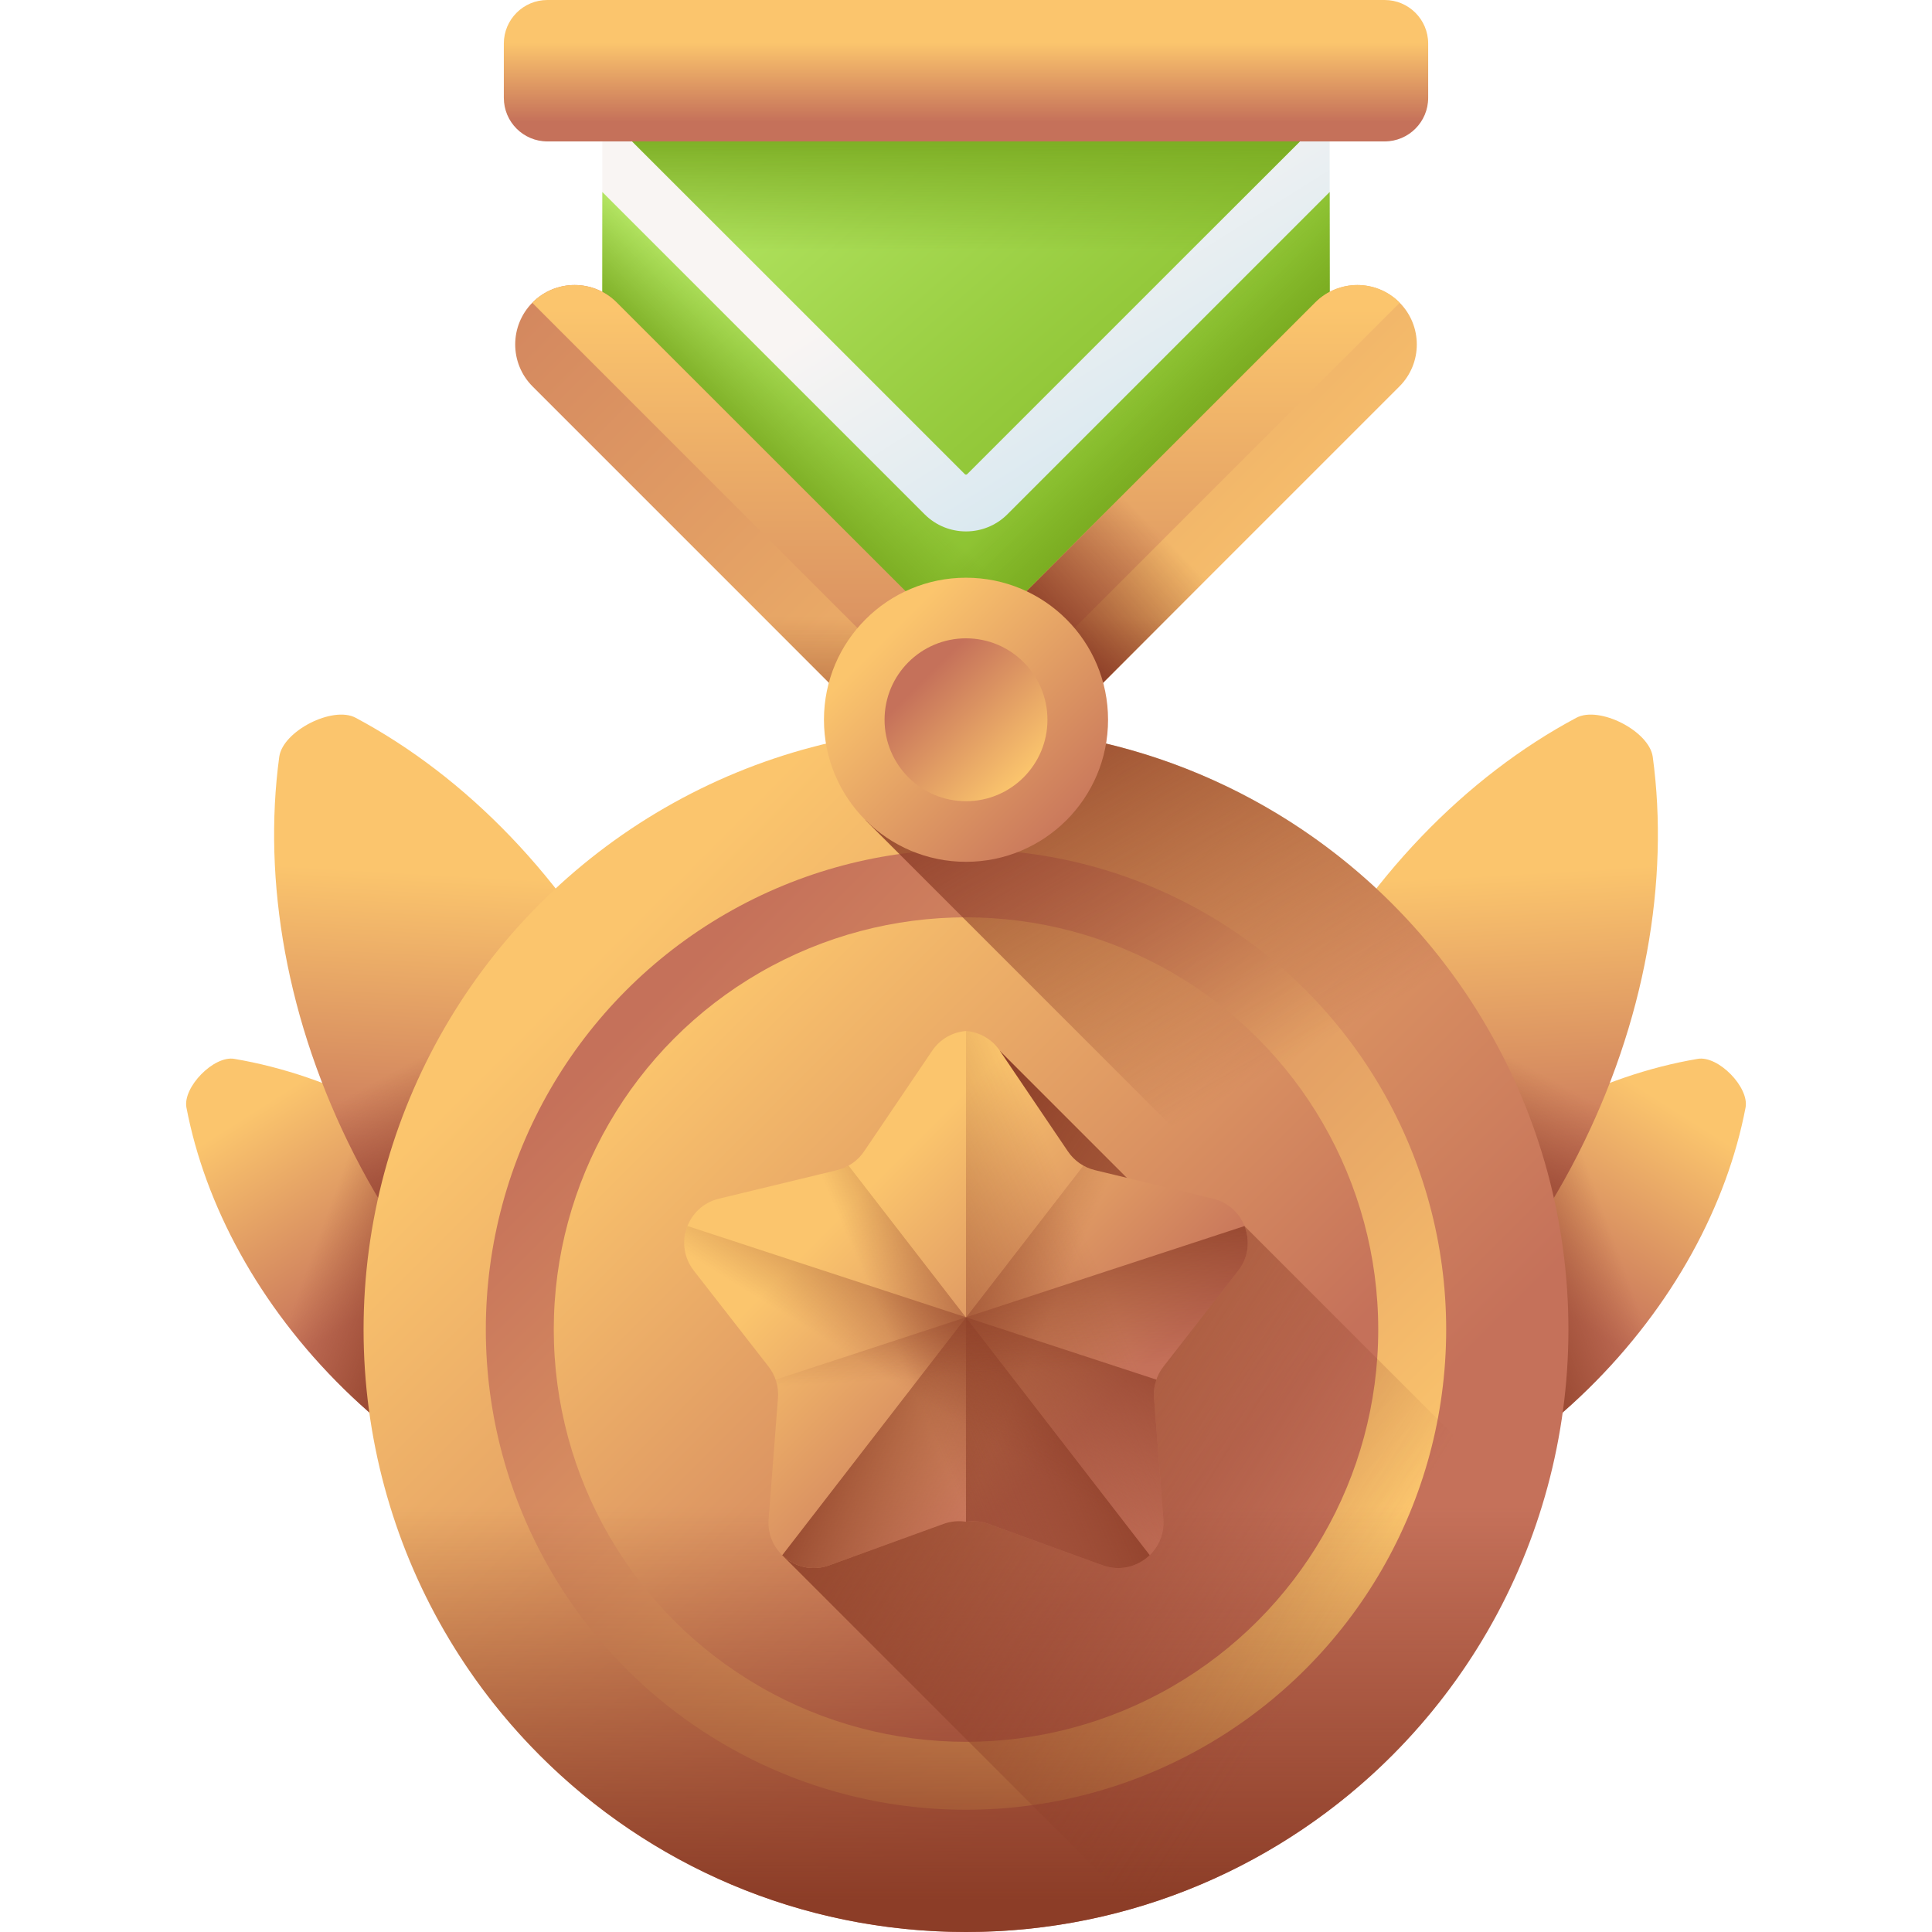 <svg xmlns="http://www.w3.org/2000/svg" version="1.1" xmlns:xlink="http://www.w3.org/1999/xlink" xmlns:svgjs="http://svgjs.com/svgjs" width="512" height="512" x="0" y="0" viewBox="0 0 510 510" style="enable-background:new 0 0 512 512" xml:space="preserve"><defs><linearGradient id="SVGID_1_" gradientTransform="matrix(.934 .358 -.358 .934 -138.606 -354.557)" gradientUnits="userSpaceOnUse" x1="431.202" x2="480.145" xlink:href="#lg1" y1="521.137" y2="557.508"></linearGradient><linearGradient id="SVGID_00000106113030674627527000000011675722416875708583_" gradientTransform="matrix(.934 .358 -.358 .934 -138.606 -354.557)" gradientUnits="userSpaceOnUse" x1="451.72" x2="488.839" xlink:href="#lg2" y1="561.82" y2="561.221"></linearGradient><linearGradient id="SVGID_00000018238689072769584250000005509058855753628545_" gradientTransform="matrix(.934 .358 -.358 .934 -138.606 -354.557)" gradientUnits="userSpaceOnUse" x1="463.761" x2="488.457" xlink:href="#lg1" y1="449.875" y2="527.107"></linearGradient><linearGradient id="SVGID_00000114792353373030639880000007183448900706701209_" gradientTransform="matrix(.934 .358 -.358 .934 -138.606 -354.557)" gradientUnits="userSpaceOnUse" x1="468.737" x2="500.468" xlink:href="#lg2" y1="491.93" y2="519.47"></linearGradient><linearGradient id="SVGID_00000049925939611378189560000008491307268379650466_" gradientTransform="matrix(-.934 .358 .358 .934 958.435 -354.557)" gradientUnits="userSpaceOnUse" x1="720.557" x2="769.5" xlink:href="#lg1" y1="410.379" y2="446.749"></linearGradient><linearGradient id="SVGID_00000050630593499627444530000006899127445111967872_" gradientTransform="matrix(-.934 .358 .358 .934 958.435 -354.557)" gradientUnits="userSpaceOnUse" x1="741.075" x2="778.194" xlink:href="#lg2" y1="451.061" y2="450.462"></linearGradient><linearGradient id="SVGID_00000049932793420042601990000012835787075214329746_" gradientTransform="matrix(-.934 .358 .358 .934 958.435 -354.557)" gradientUnits="userSpaceOnUse" x1="753.116" x2="777.812" xlink:href="#lg1" y1="339.117" y2="416.348"></linearGradient><linearGradient id="SVGID_00000042711791447387489670000014827432407210869165_" gradientTransform="matrix(-.934 .358 .358 .934 958.435 -354.557)" gradientUnits="userSpaceOnUse" x1="758.092" x2="789.823" xlink:href="#lg2" y1="381.171" y2="408.711"></linearGradient><linearGradient id="SVGID_00000012473994419417457300000008786649331871959168_" gradientUnits="userSpaceOnUse" x1="156.954" x2="324.67" xlink:href="#lg1" y1="252.928" y2="420.644"></linearGradient><linearGradient id="SVGID_00000018919005500079697710000012645944846826055080_" gradientUnits="userSpaceOnUse" x1="337.326" x2="170.272" xlink:href="#lg1" y1="433.3" y2="266.246"></linearGradient><linearGradient id="SVGID_00000138541141564077426450000011187432492525464968_" gradientUnits="userSpaceOnUse" x1="175.891" x2="306.108" xlink:href="#lg1" y1="271.865" y2="402.082"></linearGradient><linearGradient id="SVGID_00000016787611390631994080000017525715681145371782_" gradientUnits="userSpaceOnUse" x1="255" x2="255" xlink:href="#lg2" y1="397.502" y2="501.882"></linearGradient><linearGradient id="SVGID_00000025408745545220902860000001198669253987985054_" gradientUnits="userSpaceOnUse" x1="350.243" x2="218.909" xlink:href="#lg2" y1="433.62" y2="350.953"></linearGradient><linearGradient id="SVGID_00000132058150211660521820000017834197133222122399_" gradientUnits="userSpaceOnUse" x1="221.874" x2="281.61" xlink:href="#lg1" y1="320.747" y2="380.482"></linearGradient><linearGradient id="SVGID_00000111174842818728827850000003509463940455402914_" gradientUnits="userSpaceOnUse" x1="290.793" x2="208.23" xlink:href="#lg2" y1="337.034" y2="371.166"></linearGradient><linearGradient id="SVGID_00000060028365816896364600000008661628946096492729_" gradientUnits="userSpaceOnUse" x1="269.236" x2="224.034" xlink:href="#lg2" y1="366.334" y2="346.961"></linearGradient><linearGradient id="SVGID_00000145038406879816526030000013394853554959771309_" gradientTransform="matrix(-1 0 0 1 528.704 0)" gradientUnits="userSpaceOnUse" x1="287.94" x2="242.738" xlink:href="#lg2" y1="366.334" y2="346.961"></linearGradient><linearGradient id="SVGID_00000173149398945396086060000006062974716471016359_" gradientUnits="userSpaceOnUse" x1="241.769" x2="270.827" xlink:href="#lg2" y1="368.601" y2="321.9"></linearGradient><linearGradient id="SVGID_00000109725189523726458680000013814100659501421243_" gradientUnits="userSpaceOnUse" x1="266.003" x2="263.582" xlink:href="#lg2" y1="362.703" y2="317.04"></linearGradient><linearGradient id="SVGID_00000008125655761623661570000004502704631712160932_" gradientUnits="userSpaceOnUse" x1="333.364" x2="272.031" xlink:href="#lg2" y1="283.792" y2="176.459"></linearGradient><linearGradient id="SVGID_00000000213690342275754550000015671498550082787470_" gradientUnits="userSpaceOnUse" x1="262.112" x2="301.612" y1="56.676" y2="119.676"><stop offset="0" stop-color="#f9f5f3"></stop><stop offset="1" stop-color="#d8e8f0"></stop></linearGradient><linearGradient id="SVGID_00000144326062477865677420000010933406538902621608_" gradientUnits="userSpaceOnUse" x1="222.713" x2="345.38" xlink:href="#lg3" y1="-20.62" y2="120.046"></linearGradient><linearGradient id="SVGID_00000072274243032983417130000017782409388021135790_" gradientUnits="userSpaceOnUse" x1="196.655" x2="319.321" xlink:href="#lg3" y1="2.104" y2="142.77"></linearGradient><linearGradient id="SVGID_00000080910689483036462390000003822908237317676456_" gradientUnits="userSpaceOnUse" x1="255" x2="255" xlink:href="#lg4" y1="66.5" y2="33.466"></linearGradient><linearGradient id="SVGID_00000030453207187208717570000014330866913237466270_" gradientUnits="userSpaceOnUse" x1="292.995" x2="310.065" xlink:href="#lg4" y1="107.005" y2="124.075"></linearGradient><linearGradient id="SVGID_00000060750215040323073290000016440185625368117692_" gradientTransform="matrix(-1 0 0 1 -554 0)" gradientUnits="userSpaceOnUse" x1="-771.005" x2="-753.935" xlink:href="#lg4" y1="107.005" y2="124.075"></linearGradient><linearGradient id="SVGID_00000085233707466301006690000011163084944089379979_" gradientUnits="userSpaceOnUse" x1="341.686" x2="136.626" xlink:href="#lg1" y1="177.612" y2="-27.448"></linearGradient><linearGradient id="SVGID_00000029014072763344359760000010879480147838154130_" gradientUnits="userSpaceOnUse" x1="255" x2="255" xlink:href="#lg1" y1="81.667" y2="221.706"></linearGradient><linearGradient id="SVGID_00000124870009630857698430000010796641528677958838_" gradientUnits="userSpaceOnUse" x1="255" x2="255" xlink:href="#lg2" y1="163" y2="209.044"></linearGradient><linearGradient id="SVGID_00000085221084841102295490000002747917190395419308_" gradientUnits="userSpaceOnUse" x1="302.267" x2="274.267" xlink:href="#lg2" y1="136.929" y2="165.429"></linearGradient><linearGradient id="SVGID_00000073705721062993959970000003822596216584107920_" gradientUnits="userSpaceOnUse" x1="233.5" x2="286.53" xlink:href="#lg1" y1="168.5" y2="221.53"></linearGradient><linearGradient id="SVGID_00000060010955421029962100000011344034963951612288_" gradientUnits="userSpaceOnUse" x1="270.25" x2="243.999" xlink:href="#lg1" y1="205.25" y2="178.999"></linearGradient><linearGradient id="SVGID_00000157999978755939364920000004602099427384640429_" gradientUnits="userSpaceOnUse" x1="255" x2="255" xlink:href="#lg1" y1="11.333" y2="32.171"></linearGradient></defs><g><linearGradient id="lg1"><stop offset="0" stop-color="#fbc56d"></stop><stop offset="1" stop-color="#c5715a"></stop></linearGradient><linearGradient id="SVGID_1_" gradientTransform="matrix(.934 .358 -.358 .934 -138.606 -354.557)" gradientUnits="userSpaceOnUse" x1="431.202" x2="480.145" xlink:href="#lg1" y1="521.137" y2="557.508"></linearGradient><linearGradient id="lg2"><stop offset="0" stop-color="#8c3d27" stop-opacity="0"></stop><stop offset="1" stop-color="#8c3d27"></stop></linearGradient><linearGradient id="SVGID_00000106113030674627527000000011675722416875708583_" gradientTransform="matrix(.934 .358 -.358 .934 -138.606 -354.557)" gradientUnits="userSpaceOnUse" x1="451.72" x2="488.839" xlink:href="#lg2" y1="561.82" y2="561.221"></linearGradient><linearGradient id="SVGID_00000018238689072769584250000005509058855753628545_" gradientTransform="matrix(.934 .358 -.358 .934 -138.606 -354.557)" gradientUnits="userSpaceOnUse" x1="463.761" x2="488.457" xlink:href="#lg1" y1="449.875" y2="527.107"></linearGradient><linearGradient id="SVGID_00000114792353373030639880000007183448900706701209_" gradientTransform="matrix(.934 .358 -.358 .934 -138.606 -354.557)" gradientUnits="userSpaceOnUse" x1="468.737" x2="500.468" xlink:href="#lg2" y1="491.93" y2="519.47"></linearGradient><linearGradient id="SVGID_00000049925939611378189560000008491307268379650466_" gradientTransform="matrix(-.934 .358 .358 .934 958.435 -354.557)" gradientUnits="userSpaceOnUse" x1="720.557" x2="769.5" xlink:href="#lg1" y1="410.379" y2="446.749"></linearGradient><linearGradient id="SVGID_00000050630593499627444530000006899127445111967872_" gradientTransform="matrix(-.934 .358 .358 .934 958.435 -354.557)" gradientUnits="userSpaceOnUse" x1="741.075" x2="778.194" xlink:href="#lg2" y1="451.061" y2="450.462"></linearGradient><linearGradient id="SVGID_00000049932793420042601990000012835787075214329746_" gradientTransform="matrix(-.934 .358 .358 .934 958.435 -354.557)" gradientUnits="userSpaceOnUse" x1="753.116" x2="777.812" xlink:href="#lg1" y1="339.117" y2="416.348"></linearGradient><linearGradient id="SVGID_00000042711791447387489670000014827432407210869165_" gradientTransform="matrix(-.934 .358 .358 .934 958.435 -354.557)" gradientUnits="userSpaceOnUse" x1="758.092" x2="789.823" xlink:href="#lg2" y1="381.171" y2="408.711"></linearGradient><linearGradient id="SVGID_00000012473994419417457300000008786649331871959168_" gradientUnits="userSpaceOnUse" x1="156.954" x2="324.67" xlink:href="#lg1" y1="252.928" y2="420.644"></linearGradient><linearGradient id="SVGID_00000018919005500079697710000012645944846826055080_" gradientUnits="userSpaceOnUse" x1="337.326" x2="170.272" xlink:href="#lg1" y1="433.3" y2="266.246"></linearGradient><linearGradient id="SVGID_00000138541141564077426450000011187432492525464968_" gradientUnits="userSpaceOnUse" x1="175.891" x2="306.108" xlink:href="#lg1" y1="271.865" y2="402.082"></linearGradient><linearGradient id="SVGID_00000016787611390631994080000017525715681145371782_" gradientUnits="userSpaceOnUse" x1="255" x2="255" xlink:href="#lg2" y1="397.502" y2="501.882"></linearGradient><linearGradient id="SVGID_00000025408745545220902860000001198669253987985054_" gradientUnits="userSpaceOnUse" x1="350.243" x2="218.909" xlink:href="#lg2" y1="433.62" y2="350.953"></linearGradient><linearGradient id="SVGID_00000132058150211660521820000017834197133222122399_" gradientUnits="userSpaceOnUse" x1="221.874" x2="281.61" xlink:href="#lg1" y1="320.747" y2="380.482"></linearGradient><linearGradient id="SVGID_00000111174842818728827850000003509463940455402914_" gradientUnits="userSpaceOnUse" x1="290.793" x2="208.23" xlink:href="#lg2" y1="337.034" y2="371.166"></linearGradient><linearGradient id="SVGID_00000060028365816896364600000008661628946096492729_" gradientUnits="userSpaceOnUse" x1="269.236" x2="224.034" xlink:href="#lg2" y1="366.334" y2="346.961"></linearGradient><linearGradient id="SVGID_00000145038406879816526030000013394853554959771309_" gradientTransform="matrix(-1 0 0 1 528.704 0)" gradientUnits="userSpaceOnUse" x1="287.94" x2="242.738" xlink:href="#lg2" y1="366.334" y2="346.961"></linearGradient><linearGradient id="SVGID_00000173149398945396086060000006062974716471016359_" gradientUnits="userSpaceOnUse" x1="241.769" x2="270.827" xlink:href="#lg2" y1="368.601" y2="321.9"></linearGradient><linearGradient id="SVGID_00000109725189523726458680000013814100659501421243_" gradientUnits="userSpaceOnUse" x1="266.003" x2="263.582" xlink:href="#lg2" y1="362.703" y2="317.04"></linearGradient><linearGradient id="SVGID_00000008125655761623661570000004502704631712160932_" gradientUnits="userSpaceOnUse" x1="333.364" x2="272.031" xlink:href="#lg2" y1="283.792" y2="176.459"></linearGradient><linearGradient id="SVGID_00000000213690342275754550000015671498550082787470_" gradientUnits="userSpaceOnUse" x1="262.112" x2="301.612" y1="56.676" y2="119.676"><stop offset="0" stop-color="#f9f5f3"></stop><stop offset="1" stop-color="#d8e8f0"></stop></linearGradient><linearGradient id="lg3"><stop offset="0" stop-color="#bbec6c"></stop><stop offset="1" stop-color="#81b823"></stop></linearGradient><linearGradient id="SVGID_00000144326062477865677420000010933406538902621608_" gradientUnits="userSpaceOnUse" x1="222.713" x2="345.38" xlink:href="#lg3" y1="-20.62" y2="120.046"></linearGradient><linearGradient id="SVGID_00000072274243032983417130000017782409388021135790_" gradientUnits="userSpaceOnUse" x1="196.655" x2="319.321" xlink:href="#lg3" y1="2.104" y2="142.77"></linearGradient><linearGradient id="lg4"><stop offset="0" stop-color="#78a91f" stop-opacity="0"></stop><stop offset="1" stop-color="#78a91f"></stop></linearGradient><linearGradient id="SVGID_00000080910689483036462390000003822908237317676456_" gradientUnits="userSpaceOnUse" x1="255" x2="255" xlink:href="#lg4" y1="66.5" y2="33.466"></linearGradient><linearGradient id="SVGID_00000030453207187208717570000014330866913237466270_" gradientUnits="userSpaceOnUse" x1="292.995" x2="310.065" xlink:href="#lg4" y1="107.005" y2="124.075"></linearGradient><linearGradient id="SVGID_00000060750215040323073290000016440185625368117692_" gradientTransform="matrix(-1 0 0 1 -554 0)" gradientUnits="userSpaceOnUse" x1="-771.005" x2="-753.935" xlink:href="#lg4" y1="107.005" y2="124.075"></linearGradient><linearGradient id="SVGID_00000085233707466301006690000011163084944089379979_" gradientUnits="userSpaceOnUse" x1="341.686" x2="136.626" xlink:href="#lg1" y1="177.612" y2="-27.448"></linearGradient><linearGradient id="SVGID_00000029014072763344359760000010879480147838154130_" gradientUnits="userSpaceOnUse" x1="255" x2="255" xlink:href="#lg1" y1="81.667" y2="221.706"></linearGradient><linearGradient id="SVGID_00000124870009630857698430000010796641528677958838_" gradientUnits="userSpaceOnUse" x1="255" x2="255" xlink:href="#lg2" y1="163" y2="209.044"></linearGradient><linearGradient id="SVGID_00000085221084841102295490000002747917190395419308_" gradientUnits="userSpaceOnUse" x1="302.267" x2="274.267" xlink:href="#lg2" y1="136.929" y2="165.429"></linearGradient><linearGradient id="SVGID_00000073705721062993959970000003822596216584107920_" gradientUnits="userSpaceOnUse" x1="233.5" x2="286.53" xlink:href="#lg1" y1="168.5" y2="221.53"></linearGradient><linearGradient id="SVGID_00000060010955421029962100000011344034963951612288_" gradientUnits="userSpaceOnUse" x1="270.25" x2="243.999" xlink:href="#lg1" y1="205.25" y2="178.999"></linearGradient><linearGradient id="SVGID_00000157999978755939364920000004602099427384640429_" gradientUnits="userSpaceOnUse" x1="255" x2="255" xlink:href="#lg1" y1="11.333" y2="32.171"></linearGradient><g><g><g><path d="m136.992 319.5c22.557 22.078 36.705 48.673 41.596 74.299 1.024 5.367-7.211 13.781-12.599 12.872-25.725-4.339-52.618-17.913-75.175-39.99s-36.705-48.673-41.596-74.299c-1.024-5.367 7.211-13.781 12.599-12.872 25.725 4.339 52.618 17.912 75.175 39.99z" fill="url(&quot;#SVGID_1_&quot;)" data-original="url(#SVGID_1_)"></path><path d="m136.992 319.5c22.557 22.078 36.705 48.673 41.596 74.299 1.024 5.367-7.211 13.781-12.599 12.872-25.725-4.339-52.618-17.913-75.175-39.99s-36.705-48.673-41.596-74.299c-1.024-5.367 7.211-13.781 12.599-12.872 25.725 4.339 52.618 17.912 75.175 39.99z" fill="url(&quot;#SVGID_00000106113030674627527000000011675722416875708583_&quot;)" data-original="url(#SVGID_00000106113030674627527000000011675722416875708583_)"></path><path d="m167.581 267.213c18.087 35.348 24.337 72.725 19.933 105.248-.922 6.811-14.108 13.558-20.172 10.321-28.953-15.454-55.61-42.39-73.696-77.738s-24.337-72.725-19.933-105.248c.922-6.811 14.108-13.558 20.172-10.321 28.952 15.454 55.609 42.39 73.696 77.738z" fill="url(&quot;#SVGID_00000018238689072769584250000005509058855753628545_&quot;)" data-original="url(#SVGID_00000018238689072769584250000005509058855753628545_)"></path><path d="m73.369 238.533c2.39 21.855 9.052 44.573 20.277 66.511 18.087 35.348 44.743 62.284 73.696 77.738 6.063 3.236 19.249-3.511 20.172-10.321 4.404-32.522-1.846-69.9-19.933-105.248-10.65-20.815-24.274-38.708-39.587-53.062z" fill="url(&quot;#SVGID_00000114792353373030639880000007183448900706701209_&quot;)" data-original="url(#SVGID_00000114792353373030639880000007183448900706701209_)"></path></g><g><path d="m373.008 319.5c-22.557 22.078-36.705 48.673-41.596 74.299-1.024 5.367 7.211 13.781 12.599 12.872 25.725-4.339 52.618-17.913 75.175-39.99s36.705-48.673 41.596-74.299c1.024-5.367-7.211-13.781-12.599-12.872-25.725 4.339-52.618 17.912-75.175 39.99z" fill="url(&quot;#SVGID_00000049925939611378189560000008491307268379650466_&quot;)" data-original="url(#SVGID_00000049925939611378189560000008491307268379650466_)"></path><path d="m373.008 319.5c-22.557 22.078-36.705 48.673-41.596 74.299-1.024 5.367 7.211 13.781 12.599 12.872 25.725-4.339 52.618-17.913 75.175-39.99s36.705-48.673 41.596-74.299c1.024-5.367-7.211-13.781-12.599-12.872-25.725 4.339-52.618 17.912-75.175 39.99z" fill="url(&quot;#SVGID_00000050630593499627444530000006899127445111967872_&quot;)" data-original="url(#SVGID_00000050630593499627444530000006899127445111967872_)"></path><path d="m342.419 267.213c-18.087 35.348-24.337 72.725-19.933 105.248.922 6.811 14.108 13.558 20.172 10.321 28.953-15.454 55.61-42.39 73.696-77.738s24.337-72.725 19.933-105.248c-.922-6.811-14.108-13.558-20.172-10.321-28.952 15.454-55.609 42.39-73.696 77.738z" fill="url(&quot;#SVGID_00000049932793420042601990000012835787075214329746_&quot;)" data-original="url(#SVGID_00000049932793420042601990000012835787075214329746_)"></path><path d="m436.631 238.533c-2.39 21.855-9.052 44.573-20.277 66.511-18.087 35.348-44.743 62.284-73.696 77.738-6.063 3.236-19.249-3.511-20.172-10.321-4.404-32.522 1.846-69.9 19.933-105.248 10.65-20.815 24.274-38.708 39.587-53.062z" fill="url(&quot;#SVGID_00000042711791447387489670000014827432407210869165_&quot;)" data-original="url(#SVGID_00000042711791447387489670000014827432407210869165_)"></path></g></g><g><circle cx="255" cy="350.974" fill="url(&quot;#SVGID_00000012473994419417457300000008786649331871959168_&quot;)" r="159.026" data-original="url(#SVGID_00000012473994419417457300000008786649331871959168_)"></circle><circle cx="255" cy="350.974" fill="url(&quot;#SVGID_00000018919005500079697710000012645944846826055080_&quot;)" r="126.755" data-original="url(#SVGID_00000018919005500079697710000012645944846826055080_)"></circle><circle cx="255" cy="350.974" fill="url(&quot;#SVGID_00000138541141564077426450000011187432492525464968_&quot;)" r="108.82" data-original="url(#SVGID_00000138541141564077426450000011187432492525464968_)"></circle><path d="m95.974 350.974c0 87.828 71.198 159.026 159.026 159.026s159.026-71.198 159.026-159.026c0-.617-.016-1.23-.023-1.846h-318.006c-.007.616-.023 1.229-.023 1.846z" fill="url(&quot;#SVGID_00000016787611390631994080000017525715681145371782_&quot;)" data-original="url(#SVGID_00000016787611390631994080000017525715681145371782_)"></path></g><path d="m299.601 503.65c50.109-14.614 89.983-53.219 106.356-102.552l-77.453-77.453-17.461.857-47.126-47.126-57.435 133.155z" fill="url(&quot;#SVGID_00000025408745545220902860000001198669253987985054_&quot;)" data-original="url(#SVGID_00000025408745545220902860000001198669253987985054_)"></path><g><path d="m320.208 316.419-31.187-7.535c-2.901-.701-5.436-2.46-7.109-4.932l-17.978-26.575c-2.175-3.214-5.506-4.939-8.934-5.217-3.428.278-6.76 2.003-8.934 5.217l-17.978 26.575c-1.672 2.472-4.207 4.231-7.109 4.932l-31.187 7.535c-8.46 2.044-11.985 12.141-6.637 19.007l19.719 25.31c1.834 2.355 2.724 5.309 2.494 8.285l-2.471 31.989c-.67 8.677 7.843 15.151 16.026 12.185l30.165-10.932c1.906-.691 3.939-.869 5.912-.563 1.974-.305 4.006-.127 5.912.563l30.165 10.932c8.182 2.965 16.696-3.508 16.026-12.185l-2.471-31.989c-.23-2.976.66-5.93 2.494-8.285l19.719-25.31c5.348-6.866 1.823-16.963-6.637-19.007z" fill="url(&quot;#SVGID_00000132058150211660521820000017834197133222122399_&quot;)" data-original="url(#SVGID_00000132058150211660521820000017834197133222122399_)"></path><path d="m260.912 402.263 30.165 10.932c8.182 2.965 16.696-3.508 16.026-12.185l-2.471-31.989c-.23-2.976.66-5.93 2.494-8.285l19.719-25.31c5.349-6.865 1.823-16.963-6.637-19.007l-31.187-7.535c-2.901-.701-5.436-2.46-7.109-4.932l-17.978-26.575c-2.175-3.214-5.506-4.939-8.934-5.217v129.54c1.974-.306 4.007-.128 5.912.563z" fill="url(&quot;#SVGID_00000111174842818728827850000003509463940455402914_&quot;)" data-original="url(#SVGID_00000111174842818728827850000003509463940455402914_)"></path><path d="m320.208 316.419-31.187-7.535c-1.065-.257-2.079-.66-3.02-1.185l-79.502 102.833c3.119 3.014 7.824 4.331 12.424 2.664l30.165-10.932c1.906-.691 3.939-.869 5.912-.563 1.974-.305 4.006-.127 5.912.563l30.165 10.932c8.182 2.965 16.696-3.508 16.026-12.185l-2.471-31.989c-.23-2.976.66-5.93 2.494-8.285l19.719-25.31c5.348-6.867 1.823-16.964-6.637-19.008z" fill="url(&quot;#SVGID_00000060028365816896364600000008661628946096492729_&quot;)" data-original="url(#SVGID_00000060028365816896364600000008661628946096492729_)"></path><path d="m189.792 316.419 31.187-7.535c1.065-.257 2.079-.66 3.02-1.185l79.502 102.833c-3.119 3.014-7.824 4.331-12.424 2.664l-30.165-10.932c-1.906-.691-3.939-.869-5.912-.563-1.974-.305-4.006-.127-5.912.563l-30.165 10.932c-8.182 2.965-16.696-3.508-16.026-12.185l2.471-31.989c.23-2.976-.66-5.93-2.494-8.285l-19.719-25.31c-5.348-6.867-1.823-16.964 6.637-19.008z" fill="url(&quot;#SVGID_00000145038406879816526030000013394853554959771309_&quot;)" data-original="url(#SVGID_00000145038406879816526030000013394853554959771309_)"></path><path d="m181.491 323.646c-1.483 3.74-1.127 8.197 1.664 11.78l19.719 25.31c1.834 2.355 2.724 5.309 2.494 8.285l-2.471 31.989c-.67 8.677 7.843 15.151 16.026 12.185l30.165-10.932c1.906-.691 3.939-.869 5.912-.563 1.974-.305 4.006-.127 5.912.563l30.165 10.932c8.182 2.965 16.696-3.508 16.026-12.185l-2.471-31.989c-.128-1.651.101-3.292.633-4.831z" fill="url(&quot;#SVGID_00000173149398945396086060000006062974716471016359_&quot;)" data-original="url(#SVGID_00000173149398945396086060000006062974716471016359_)"></path><path d="m328.521 323.646c1.483 3.74 1.128 8.197-1.664 11.78l-19.719 25.31c-1.834 2.355-2.724 5.309-2.494 8.285l2.471 31.989c.67 8.677-7.844 15.151-16.026 12.185l-30.165-10.932c-1.906-.691-3.939-.869-5.912-.563-1.974-.305-4.006-.127-5.912.563l-30.165 10.932c-8.182 2.965-16.696-3.508-16.026-12.185l2.471-31.989c.128-1.651-.101-3.292-.633-4.831z" fill="url(&quot;#SVGID_00000109725189523726458680000013814100659501421243_&quot;)" data-original="url(#SVGID_00000109725189523726458680000013814100659501421243_)"></path></g><path d="m255 191.948c-.66 0-1.315.017-1.973.025l-24.542 24.542 179.161 179.161c4.146-14.182 6.38-29.181 6.38-44.703 0-87.827-71.198-159.025-159.026-159.025z" fill="url(&quot;#SVGID_00000008125655761623661570000004502704631712160932_&quot;)" data-original="url(#SVGID_00000008125655761623661570000004502704631712160932_)"></path><g><path d="m159 3.333v84l96 96 96-96v-84z" fill="url(&quot;#SVGID_00000000213690342275754550000015671498550082787470_&quot;)" data-original="url(#SVGID_00000000213690342275754550000015671498550082787470_)"></path><g><path d="m159 3.333v26.142l95.679 95.679c.177.177.465.177.642 0l95.679-95.679v-26.142z" fill="url(&quot;#SVGID_00000144326062477865677420000010933406538902621608_&quot;)" data-original="url(#SVGID_00000144326062477865677420000010933406538902621608_)"></path><path d="m255 140.28c-3.958 0-7.915-1.506-10.927-4.519l-85.073-85.073v36.646l96 96 96-96v-36.646l-85.073 85.073c-3.012 3.012-6.969 4.519-10.927 4.519z" fill="url(&quot;#SVGID_00000072274243032983417130000017782409388021135790_&quot;)" data-original="url(#SVGID_00000072274243032983417130000017782409388021135790_)"></path><path d="m159 3.333v26.142l95.679 95.679c.177.177.465.177.642 0l95.679-95.679v-26.142z" fill="url(&quot;#SVGID_00000080910689483036462390000003822908237317676456_&quot;)" data-original="url(#SVGID_00000080910689483036462390000003822908237317676456_)"></path><path d="m255 140.28c-3.958 0-7.915-1.506-10.927-4.519l-85.073-85.073v36.646l96 96 96-96v-36.646l-85.073 85.073c-3.012 3.012-6.969 4.519-10.927 4.519z" fill="url(&quot;#SVGID_00000030453207187208717570000014330866913237466270_&quot;)" data-original="url(#SVGID_00000030453207187208717570000014330866913237466270_)"></path><path d="m255 140.28c3.958 0 7.915-1.506 10.927-4.519l85.073-85.073v36.646l-96 96-96-96v-36.646l85.073 85.073c3.012 3.012 6.97 4.519 10.927 4.519z" fill="url(&quot;#SVGID_00000060750215040323073290000016440185625368117692_&quot;)" data-original="url(#SVGID_00000060750215040323073290000016440185625368117692_)"></path></g><g><path d="m244.473 161.527-81.694-81.694c-6.126-6.126-16.059-6.126-22.185 0-6.126 6.126-6.126 16.059 0 22.185l114.406 114.408 114.407-114.407c6.126-6.126 6.126-16.059 0-22.185-6.126-6.126-16.059-6.126-22.185 0l-81.694 81.694c-5.815 5.814-15.241 5.814-21.055-.001z" fill="url(&quot;#SVGID_00000085233707466301006690000011163084944089379979_&quot;)" data-original="url(#SVGID_00000085233707466301006690000011163084944089379979_)"></path><path d="m140.593 80.019 102.361 102.361c6.653 6.653 17.44 6.653 24.093 0l102.36-102.361c.03-.03.054-.063.084-.093-.029-.03-.054-.063-.084-.093-6.126-6.126-16.059-6.126-22.185 0l-81.694 81.694c-5.814 5.814-15.241 5.814-21.055 0l-81.694-81.694c-6.126-6.126-16.059-6.126-22.185 0-.03.03-.054.063-.084.093.029.03.053.063.083.093z" fill="url(&quot;#SVGID_00000029014072763344359760000010879480147838154130_&quot;)" data-original="url(#SVGID_00000029014072763344359760000010879480147838154130_)"></path><path d="m255 216.426 80.759-80.759h-44.371l-25.861 25.861c-5.814 5.814-15.241 5.814-21.055 0l-25.861-25.861h-44.371z" fill="url(&quot;#SVGID_00000124870009630857698430000010796641528677958838_&quot;)" data-original="url(#SVGID_00000124870009630857698430000010796641528677958838_)"></path><path d="m245 206.426 10 10 102.426-102.426h-44.371l-47.527 47.527c-5.645 5.645-14.684 5.792-20.528.477z" fill="url(&quot;#SVGID_00000085221084841102295490000002747917190395419308_&quot;)" data-original="url(#SVGID_00000085221084841102295490000002747917190395419308_)"></path></g><g><circle cx="255" cy="190" fill="url(&quot;#SVGID_00000073705721062993959970000003822596216584107920_&quot;)" r="37.498" data-original="url(#SVGID_00000073705721062993959970000003822596216584107920_)"></circle><circle cx="255" cy="190" fill="url(&quot;#SVGID_00000060010955421029962100000011344034963951612288_&quot;)" r="21.498" data-original="url(#SVGID_00000060010955421029962100000011344034963951612288_)"></circle></g><path d="m365.502 37.333h-221.004c-6.35 0-11.498-5.148-11.498-11.498v-14.337c0-6.35 5.148-11.498 11.498-11.498h221.005c6.349 0 11.497 5.148 11.497 11.498v14.338c0 6.35-5.148 11.497-11.498 11.497z" fill="url(&quot;#SVGID_00000157999978755939364920000004602099427384640429_&quot;)" data-original="url(#SVGID_00000157999978755939364920000004602099427384640429_)"></path></g></g></g></svg>